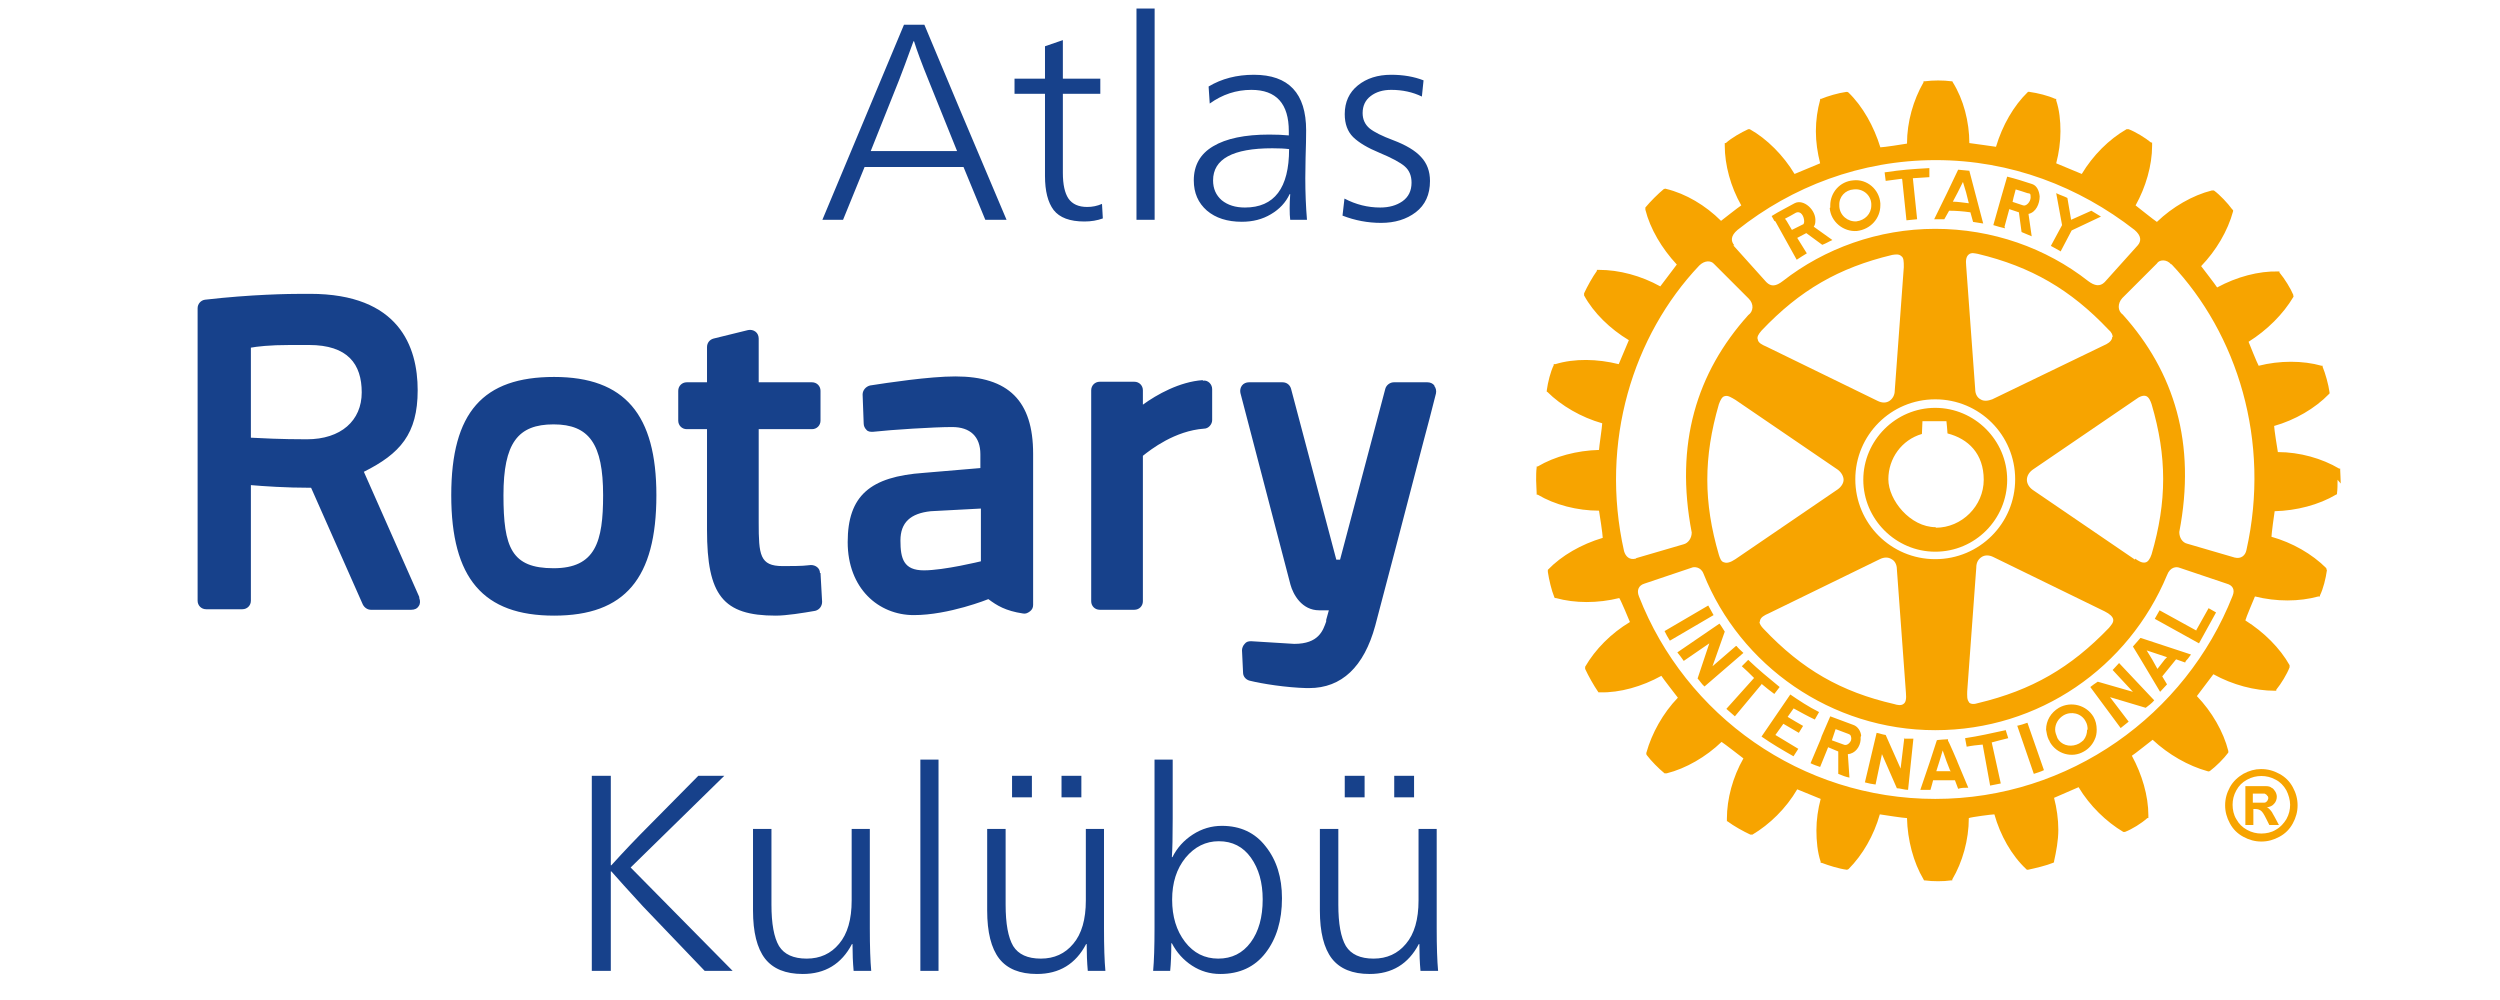 <svg width="200" height="80" viewBox="0 0 200 80" fill="none" xmlns="http://www.w3.org/2000/svg">
<rect x="0" y="0" width="200" height="80" fill="#808080" stroke="none"/>
<g clip-path="url(#clip0_231_5)">
<rect width="200" height="80" fill="white"/>
<mask id="mask0_231_5" style="mask-type:luminance" maskUnits="userSpaceOnUse" x="13" y="0" width="179" height="74">
<path d="M191.779 0.875H13.081V73.716H191.779V0.875Z" fill="white"/>
</mask>
<g mask="url(#mask0_231_5)">
<mask id="mask1_231_5" style="mask-type:luminance" maskUnits="userSpaceOnUse" x="13" y="2" width="177" height="73">
<path d="M189.988 2.154H13.081V74.526H189.988V2.154Z" fill="white"/>
</mask>
<g mask="url(#mask1_231_5)">
<mask id="mask2_231_5" style="mask-type:luminance" maskUnits="userSpaceOnUse" x="13" y="2" width="177" height="73">
<path d="M189.988 2.154H13.081V74.526H189.988V2.154Z" fill="white"/>
</mask>
<g mask="url(#mask2_231_5)">
<mask id="mask3_231_5" style="mask-type:luminance" maskUnits="userSpaceOnUse" x="13" y="2" width="177" height="73">
<path d="M189.988 2.154H13.081V74.526H189.988V2.154Z" fill="white"/>
</mask>
<g mask="url(#mask3_231_5)">
<path d="M65.641 45.841L65.769 48.143C65.769 48.484 65.556 48.782 65.215 48.867C64.234 49.038 62.913 49.251 62.06 49.251C57.84 49.251 56.561 47.631 56.561 42.389V34.333H54.941C54.558 34.333 54.259 34.035 54.259 33.651V31.265C54.259 30.881 54.558 30.583 54.941 30.583H56.561V27.77C56.561 27.428 56.774 27.173 57.073 27.088L59.844 26.406C60.057 26.363 60.27 26.406 60.44 26.534C60.611 26.661 60.696 26.875 60.696 27.088V30.583H64.959C65.343 30.583 65.641 30.881 65.641 31.265V33.651C65.641 34.035 65.343 34.333 64.959 34.333H60.696V41.792C60.696 44.392 60.781 45.287 62.614 45.287C64.447 45.287 64.32 45.245 64.874 45.202C65.257 45.202 65.598 45.458 65.598 45.841M52.511 39.618C52.511 46.267 49.996 49.251 44.327 49.251C38.657 49.251 36.1 46.267 36.1 39.618C36.1 32.969 38.657 30.156 44.327 30.156C49.996 30.156 52.511 33.182 52.511 39.618ZM48.249 39.618C48.249 35.527 47.14 33.95 44.284 33.95C41.428 33.95 40.277 35.441 40.277 39.618C40.277 43.795 40.917 45.458 44.284 45.458C47.652 45.458 48.249 43.327 48.249 39.618ZM114.749 30.838C114.621 30.668 114.408 30.583 114.195 30.583H111.509C111.211 30.583 110.912 30.796 110.827 31.094L107.204 44.776H106.905L103.282 31.094C103.196 30.796 102.941 30.583 102.6 30.583H99.914C99.701 30.583 99.488 30.668 99.36 30.838C99.232 31.009 99.189 31.222 99.232 31.435L103.239 46.779C103.452 47.546 104.134 48.825 105.541 48.825H106.308C106.223 49.08 106.18 49.336 106.095 49.592V49.72C105.839 50.444 105.498 51.51 103.537 51.51L100.085 51.297C99.871 51.297 99.701 51.339 99.573 51.51C99.445 51.638 99.36 51.851 99.36 52.021L99.445 53.812C99.445 54.11 99.658 54.366 99.957 54.451C100.98 54.706 102.898 55.005 104.518 55.047C104.603 55.047 104.646 55.047 104.731 55.047C107.331 55.047 109.122 53.343 110.017 50.061C111.04 46.182 112.362 41.153 113.299 37.53C113.726 35.868 114.109 34.461 114.365 33.481L114.877 31.478C114.919 31.265 114.877 31.051 114.749 30.881M33.542 47.844C33.627 48.057 33.627 48.313 33.499 48.484C33.371 48.697 33.158 48.782 32.903 48.782H29.663C29.407 48.782 29.151 48.612 29.023 48.356L24.888 39.022C22.842 39.022 21.052 38.894 20.071 38.809V48.057C20.071 48.441 19.773 48.739 19.389 48.739H16.491C16.107 48.739 15.809 48.441 15.809 48.057V24.658C15.809 24.317 16.064 24.019 16.405 23.976C20.114 23.55 23.098 23.507 24.206 23.507C25.315 23.507 24.803 23.507 24.803 23.507C31.922 23.507 33.414 27.727 33.414 31.222C33.414 34.717 32.007 36.294 29.109 37.743L33.542 47.759V47.844ZM24.761 27.599H23.226C21.521 27.599 20.54 27.727 20.071 27.812V35.015C20.881 35.058 22.459 35.143 24.547 35.143C27.276 35.143 28.938 33.651 28.938 31.392C28.938 29.133 27.83 27.599 24.718 27.599M82.65 36.294V48.398C82.65 48.612 82.564 48.782 82.394 48.91C82.223 49.038 82.053 49.123 81.84 49.08C80.433 48.867 79.751 48.441 79.069 47.93C79.069 47.93 75.914 49.208 73.101 49.208C70.287 49.208 67.815 47.077 67.815 43.369C67.815 39.661 69.605 38.127 73.911 37.828L78.43 37.445V36.337C78.43 34.93 77.62 34.163 76.17 34.163C74.721 34.163 71.353 34.376 69.819 34.546C69.648 34.546 69.435 34.546 69.307 34.376C69.179 34.248 69.094 34.078 69.094 33.864L69.009 31.563C69.009 31.222 69.264 30.924 69.605 30.838C70.969 30.625 74.337 30.114 76.426 30.114C80.689 30.114 82.65 32.074 82.65 36.294ZM74.465 40.897C72.845 41.068 72.035 41.792 72.035 43.241C72.035 44.69 72.291 45.628 73.911 45.628C75.531 45.628 78.472 44.904 78.472 44.904V40.684L74.465 40.897ZM96.205 30.412C94.372 30.54 92.539 31.563 91.431 32.373V31.222C91.431 30.838 91.133 30.54 90.749 30.54H87.978C87.594 30.54 87.296 30.838 87.296 31.222V48.1C87.296 48.484 87.594 48.782 87.978 48.782H90.749C91.133 48.782 91.431 48.484 91.431 48.1V36.464C92.07 35.953 93.989 34.461 96.333 34.291C96.674 34.291 96.973 33.95 96.973 33.609V31.137C96.973 30.924 96.888 30.753 96.76 30.625C96.632 30.497 96.419 30.412 96.248 30.455" fill="#17418B"/>
<path d="M140.922 54.749L138.791 57.306L138.109 56.709L140.326 54.237C139.985 53.897 139.686 53.598 139.345 53.3L139.857 52.788C140.709 53.598 141.434 54.195 142.372 54.962L141.945 55.516C141.604 55.26 141.263 55.005 140.922 54.706M136.66 48.441L133.164 50.487C133.292 50.742 133.42 50.998 133.59 51.254L137.086 49.208C136.915 48.91 136.83 48.739 136.66 48.441ZM138.876 51.68L137.001 53.3L137.981 50.529C137.811 50.274 137.725 50.103 137.555 49.89L134.187 52.192C134.358 52.405 134.528 52.618 134.699 52.873L136.745 51.467L135.807 54.28C135.977 54.451 136.148 54.749 136.361 54.919L139.473 52.234C139.302 52.064 139.089 51.893 138.919 51.68M143.48 56.667C144.034 56.965 144.546 57.264 145.185 57.562L145.526 56.965C144.674 56.539 143.906 56.028 143.224 55.559L140.922 58.926C141.775 59.523 142.585 59.991 143.48 60.503L143.864 59.906L142.031 58.798L142.67 57.903L143.906 58.627L144.247 58.073C143.864 57.86 143.437 57.605 143.011 57.349L143.523 56.624L143.48 56.667ZM154.819 44.136C151.665 44.136 149.064 41.536 149.064 38.382C149.064 35.228 151.665 32.628 154.819 32.628C157.974 32.628 160.574 35.228 160.574 38.382C160.574 41.536 158.016 44.136 154.819 44.136ZM154.862 42.218C156.951 42.218 158.698 40.471 158.698 38.382C158.698 36.294 157.462 35.1 155.8 34.674C155.8 34.504 155.714 33.694 155.714 33.694H153.796C153.796 33.694 153.753 34.546 153.753 34.717C152.134 35.185 151.068 36.677 151.068 38.34C151.068 40.002 152.816 42.175 154.862 42.175M146.421 16.602V16.432C146.421 15.409 147.189 14.514 148.254 14.429C149.363 14.301 150.343 15.153 150.428 16.261V16.432C150.428 17.455 149.661 18.35 148.553 18.478C147.487 18.563 146.464 17.753 146.379 16.645M147.146 16.517C147.189 17.242 147.828 17.753 148.51 17.71C149.192 17.625 149.704 17.114 149.704 16.432C149.704 16.432 149.704 16.347 149.704 16.304C149.661 15.579 149.022 15.068 148.297 15.153C147.615 15.196 147.103 15.75 147.146 16.432V16.56V16.517ZM155.544 17.54C155.203 17.54 155.032 17.54 154.734 17.54L155.757 15.451L156.652 13.576L157.547 13.661L158.016 15.451L158.656 17.881C158.357 17.838 158.102 17.796 157.846 17.753L157.633 16.986C157.036 16.901 156.482 16.858 155.928 16.858L155.544 17.54ZM156.226 16.134C156.652 16.134 157.078 16.219 157.505 16.261L157.292 15.409L157.036 14.556L156.61 15.409L156.226 16.134ZM152.176 14.343L152.517 17.625L153.37 17.54L153.029 14.258L154.35 14.173V13.448C152.858 13.534 152.219 13.576 150.769 13.789L150.855 14.471L152.134 14.301L152.176 14.343ZM152.347 59.011L152.048 61.483L150.855 58.798C150.556 58.755 150.386 58.67 150.13 58.627L149.192 62.591C149.491 62.677 149.746 62.719 150.045 62.762L150.556 60.332L151.75 63.06C152.006 63.06 152.347 63.188 152.645 63.188L153.071 59.096C152.858 59.096 152.56 59.096 152.304 59.096M175.707 50.444L172.766 48.825L172.382 49.506L175.92 51.467L177.284 48.995L176.687 48.654L175.707 50.401V50.444ZM171.274 51.041L175.281 52.362C175.195 52.49 175.11 52.575 175.025 52.703C174.94 52.788 174.854 52.873 174.812 53.001L174.087 52.746L172.979 54.11L173.362 54.749C173.192 54.919 173.021 55.133 172.808 55.346L171.231 52.703L170.634 51.723L171.231 51.041H171.274ZM171.7 51.978L172.169 52.746L172.595 53.513L173.192 52.746L173.362 52.575L171.7 52.021V51.978ZM167.48 57.349C167.65 57.647 167.736 57.988 167.736 58.372C167.736 58.67 167.693 58.926 167.565 59.182C167.394 59.565 167.096 59.906 166.712 60.119C165.775 60.673 164.538 60.332 163.984 59.352C163.984 59.309 163.942 59.224 163.899 59.182C163.771 58.926 163.728 58.627 163.686 58.372C163.686 57.647 164.069 57.008 164.709 56.624C165.689 56.07 166.926 56.411 167.48 57.349ZM167.011 58.372C167.011 58.116 166.968 57.903 166.84 57.69C166.499 57.05 165.689 56.88 165.093 57.221C164.666 57.477 164.411 57.903 164.411 58.372C164.411 58.585 164.496 58.798 164.581 59.011C164.581 59.054 164.666 59.139 164.709 59.224C165.093 59.693 165.775 59.778 166.329 59.48C166.457 59.395 166.585 59.309 166.67 59.224C166.883 58.968 166.968 58.67 166.968 58.372M168.972 53.556L170.634 55.346L167.821 54.536C167.565 54.706 167.437 54.791 167.224 54.962L169.654 58.244C169.867 58.073 170.08 57.903 170.293 57.732L168.801 55.772L171.657 56.624C171.87 56.454 172.126 56.283 172.339 56.028L169.526 53.044C169.355 53.215 169.185 53.428 169.014 53.598M187.003 38.382C187.003 38.766 187.003 39.149 186.961 39.448V39.533L186.876 39.575C185.511 40.385 183.721 40.854 181.973 40.897C181.931 41.11 181.718 42.73 181.718 42.943C183.38 43.411 184.957 44.306 186.108 45.457V45.543C186.151 45.543 186.151 45.628 186.151 45.628C186.066 46.267 185.853 47.12 185.597 47.631V47.716H185.469C183.934 48.142 182.101 48.142 180.396 47.716C180.311 47.929 179.671 49.421 179.629 49.634C181.121 50.572 182.4 51.851 183.167 53.215V53.3V53.385C182.954 53.939 182.485 54.706 182.101 55.175V55.26H181.973C180.396 55.26 178.606 54.791 177.071 53.939C176.943 54.11 175.92 55.474 175.75 55.687C176.943 56.923 177.881 58.542 178.265 60.077V60.162V60.205C177.924 60.673 177.284 61.313 176.773 61.696H176.73C176.73 61.739 176.602 61.696 176.602 61.696C175.068 61.27 173.49 60.375 172.211 59.182C172.041 59.309 170.762 60.332 170.549 60.46C171.359 61.952 171.87 63.657 171.87 65.234V65.447H171.785C171.316 65.873 170.549 66.342 169.995 66.555H169.952H169.867C168.503 65.745 167.181 64.467 166.286 62.975C166.073 63.06 164.538 63.742 164.325 63.827C164.538 64.637 164.666 65.532 164.666 66.385C164.666 67.237 164.496 68.132 164.325 68.899V68.985L164.24 69.027C163.728 69.24 162.833 69.454 162.236 69.581H162.151L162.109 69.539C160.915 68.43 160.02 66.811 159.551 65.149C159.338 65.149 157.718 65.362 157.505 65.447C157.505 67.195 156.993 68.985 156.183 70.349V70.434C156.141 70.434 156.055 70.434 156.055 70.434C155.501 70.519 154.606 70.519 154.009 70.434H153.924L153.881 70.349C153.071 68.985 152.602 67.195 152.56 65.447C152.304 65.447 150.642 65.191 150.386 65.149C149.917 66.811 149.022 68.388 147.871 69.539H147.828C147.828 69.581 147.743 69.581 147.743 69.581C147.103 69.496 146.294 69.24 145.739 69.027H145.654V68.942C145.398 68.175 145.313 67.28 145.313 66.427C145.313 65.575 145.441 64.722 145.654 63.913C145.441 63.827 143.992 63.231 143.778 63.145C142.883 64.68 141.562 65.959 140.198 66.768H140.112H140.027C139.473 66.513 138.706 66.086 138.194 65.703H138.152V65.49C138.152 63.913 138.62 62.165 139.473 60.673C139.302 60.545 137.938 59.48 137.725 59.352C136.489 60.545 134.869 61.483 133.335 61.867H133.249H133.164C132.695 61.483 132.098 60.886 131.715 60.375V60.29C131.672 60.29 131.715 60.205 131.715 60.205C132.141 58.67 133.036 57.05 134.23 55.815C134.102 55.644 133.036 54.28 132.908 54.067C131.374 54.919 129.583 55.431 128.006 55.388H127.878C127.494 54.834 127.068 54.067 126.812 53.513V53.428V53.342C127.622 51.936 128.901 50.657 130.393 49.762C130.308 49.549 129.669 48.015 129.541 47.844C127.835 48.27 126.002 48.27 124.468 47.844H124.383L124.34 47.759C124.127 47.248 123.914 46.352 123.828 45.756V45.67V45.585C124.937 44.434 126.514 43.539 128.219 43.028C128.219 42.772 127.963 41.067 127.921 40.854C126.173 40.854 124.383 40.385 123.019 39.575H122.933C122.933 39.533 122.933 39.448 122.933 39.448C122.933 39.149 122.891 38.808 122.891 38.425C122.891 38.041 122.891 37.7 122.933 37.402V37.317H123.019C124.383 36.507 126.173 36.038 127.921 35.995C127.921 35.782 128.177 34.12 128.177 33.864C126.514 33.395 124.894 32.458 123.786 31.349H123.743C123.743 31.307 123.743 31.222 123.743 31.222C123.828 30.582 124.042 29.73 124.297 29.218V29.133H124.425C125.96 28.664 127.793 28.707 129.498 29.133C129.583 28.92 130.223 27.428 130.308 27.215C128.816 26.32 127.494 25.041 126.727 23.635V23.55V23.465C126.983 22.91 127.409 22.143 127.75 21.674V21.589H127.921C129.541 21.589 131.288 22.058 132.823 22.91C132.951 22.74 134.017 21.333 134.144 21.163C132.951 19.884 132.013 18.307 131.629 16.773V16.688V16.602C132.013 16.134 132.652 15.494 133.121 15.111H133.207C133.207 15.068 133.292 15.111 133.292 15.111C134.869 15.494 136.446 16.432 137.683 17.668C137.853 17.54 139.089 16.56 139.302 16.432C138.45 14.94 137.981 13.193 137.981 11.658V11.445H138.066C138.535 11.019 139.302 10.593 139.857 10.337H139.899H139.985C141.349 11.104 142.67 12.425 143.565 13.917C143.778 13.832 145.398 13.15 145.611 13.065C145.398 12.212 145.27 11.36 145.27 10.507C145.27 9.612 145.398 8.76 145.611 7.993V7.907H145.697C146.208 7.694 147.061 7.439 147.7 7.353H147.786L147.871 7.396C149.022 8.504 149.917 10.124 150.428 11.786C150.684 11.786 152.347 11.53 152.56 11.488C152.56 9.74 153.071 7.993 153.881 6.586V6.501H154.009C154.606 6.416 155.501 6.416 156.098 6.501H156.183L156.226 6.586C157.078 7.95 157.547 9.74 157.547 11.445C157.803 11.488 159.466 11.701 159.679 11.743C160.19 10.039 161.086 8.462 162.236 7.353H162.279C162.279 7.311 162.364 7.353 162.364 7.353C163.004 7.439 163.856 7.652 164.411 7.907H164.496V8.035C164.752 8.803 164.837 9.655 164.837 10.507C164.837 11.36 164.709 12.255 164.496 13.065C164.709 13.15 166.329 13.832 166.542 13.917C167.437 12.425 168.716 11.147 170.123 10.337H170.208H170.293C170.847 10.55 171.615 11.019 172.084 11.402H172.169V11.658C172.169 13.235 171.657 14.983 170.847 16.432C171.018 16.56 172.339 17.625 172.553 17.753C173.789 16.56 175.409 15.622 176.943 15.238H177.028H177.114C177.583 15.579 178.222 16.261 178.563 16.73L178.648 16.815V16.901C178.222 18.478 177.284 20.055 176.091 21.291C176.219 21.461 177.242 22.782 177.369 22.996C178.947 22.143 180.695 21.674 182.272 21.717H182.357V21.802C182.783 22.314 183.252 23.081 183.465 23.592V23.678C183.508 23.678 183.465 23.763 183.465 23.763C182.655 25.127 181.377 26.405 179.885 27.343C179.97 27.556 180.567 29.048 180.694 29.261C182.357 28.835 184.233 28.835 185.725 29.261H185.81V29.346C186.023 29.858 186.279 30.753 186.364 31.392V31.477L186.321 31.52C185.213 32.671 183.593 33.608 181.931 34.077C181.931 34.29 182.186 35.953 182.229 36.166C183.977 36.166 185.767 36.677 187.131 37.487H187.217C187.217 37.53 187.217 37.615 187.217 37.615C187.217 37.913 187.259 38.254 187.259 38.681M138.663 19.628L141.306 22.569C141.69 22.953 142.073 22.91 142.627 22.484C145.952 19.884 150.258 18.307 154.819 18.307C159.38 18.307 163.686 19.842 167.053 22.484C167.565 22.868 167.991 22.953 168.375 22.569L171.018 19.628C171.316 19.288 171.316 18.861 170.762 18.392C166.329 14.94 160.872 12.809 154.862 12.809C148.851 12.809 143.352 14.94 139.004 18.392C138.45 18.861 138.45 19.288 138.748 19.628M138.834 31.989C138.535 31.818 138.237 31.605 137.981 31.691C137.768 31.733 137.64 31.989 137.512 32.33C136.276 36.592 136.276 40.172 137.512 44.392C137.597 44.648 137.683 44.946 137.938 44.989C138.152 45.074 138.45 44.989 138.834 44.733L147.018 39.149C147.317 38.936 147.487 38.638 147.487 38.382C147.487 38.126 147.317 37.785 147.018 37.572L138.834 31.989ZM140.624 27.13C140.624 27.428 141.008 27.599 141.306 27.727L150.215 32.074C150.556 32.245 150.897 32.245 151.153 32.074C151.409 31.904 151.579 31.605 151.579 31.264L152.304 21.376C152.304 20.907 152.304 20.609 152.091 20.481C151.92 20.31 151.622 20.353 151.366 20.396C147.103 21.419 143.992 23.209 140.922 26.448C140.667 26.746 140.539 26.959 140.624 27.173M140.752 49.719C140.752 49.89 140.88 50.103 141.093 50.316C144.162 53.556 147.274 55.346 151.537 56.326C151.793 56.411 152.091 56.454 152.261 56.326C152.475 56.198 152.517 55.9 152.475 55.431L151.75 45.543C151.75 45.159 151.579 44.861 151.324 44.733C151.068 44.562 150.727 44.562 150.386 44.733L141.477 49.08C141.178 49.208 140.837 49.379 140.794 49.677C140.794 49.677 140.794 49.719 140.794 49.762M154.819 44.733C158.357 44.733 161.213 41.877 161.213 38.34C161.213 34.802 158.357 31.946 154.819 31.946C151.281 31.946 148.425 34.802 148.425 38.34C148.425 41.877 151.281 44.733 154.819 44.733ZM157.505 56.198C157.675 56.326 157.888 56.368 158.272 56.241C162.535 55.218 165.647 53.428 168.716 50.231C168.886 50.018 169.1 49.805 169.057 49.549C169.014 49.336 168.801 49.123 168.375 48.91L159.466 44.562C159.125 44.392 158.784 44.392 158.528 44.562C158.272 44.733 158.102 44.989 158.102 45.415L157.377 55.303C157.377 55.644 157.334 55.985 157.547 56.198M170.805 44.69C171.061 44.861 171.359 45.074 171.657 44.989C171.828 44.946 171.998 44.733 172.126 44.349C173.362 40.13 173.362 36.507 172.126 32.33C172.041 32.074 171.913 31.776 171.7 31.691C171.487 31.605 171.188 31.691 170.805 31.989L162.62 37.572C162.322 37.785 162.151 38.084 162.151 38.382C162.151 38.681 162.322 38.979 162.62 39.192L170.805 44.775V44.69ZM169.014 26.959C169.014 26.789 168.929 26.576 168.673 26.363C165.647 23.166 162.492 21.333 158.229 20.31C157.974 20.268 157.718 20.183 157.505 20.353C157.292 20.523 157.249 20.822 157.292 21.248L158.016 31.136C158.016 31.52 158.187 31.818 158.443 31.946C158.698 32.117 159.039 32.074 159.38 31.946L168.29 27.641C168.588 27.514 168.886 27.343 168.972 27.045C168.972 27.045 168.972 27.002 168.972 26.959M130.905 44.648L134.699 43.539C135.04 43.454 135.338 43.071 135.338 42.602C133.974 35.526 135.722 29.815 139.857 25.212C140.283 24.914 140.326 24.317 139.899 23.891L137.128 21.12C136.873 20.822 136.361 20.822 135.935 21.248C130.649 26.832 127.963 35.356 129.924 44.093C130.052 44.52 130.351 44.818 130.862 44.69M178.137 46.693L174.343 45.415C174.13 45.33 173.618 45.33 173.362 46.011C170.293 53.385 163.132 58.414 154.819 58.414C146.507 58.414 139.217 53.257 136.276 45.884C136.063 45.33 135.509 45.33 135.338 45.415L131.544 46.693C131.118 46.821 130.905 47.205 131.118 47.716C134.827 57.221 144.077 63.913 154.819 63.913C165.561 63.913 174.854 57.178 178.606 47.674C178.819 47.162 178.606 46.821 178.137 46.693ZM173.703 21.163C173.32 20.694 172.723 20.779 172.553 21.078L169.782 23.848C169.398 24.274 169.398 24.871 169.824 25.169C173.959 29.773 175.707 35.484 174.343 42.559C174.343 43.028 174.599 43.411 174.982 43.497L178.776 44.605C179.288 44.733 179.629 44.434 179.714 44.008C181.675 35.271 178.989 26.704 173.703 21.12M164.837 20.14L165.732 18.435L168.077 17.327C167.821 17.156 167.565 17.029 167.309 16.858L165.689 17.583L165.391 15.835C165.05 15.665 164.837 15.622 164.496 15.451L164.965 18.009L164.069 19.671L164.837 20.097V20.14ZM160.446 58.414C159.252 58.67 158.357 58.883 157.206 59.054L157.334 59.736C157.761 59.65 158.144 59.608 158.613 59.565L159.21 62.847L160.062 62.677L159.338 59.395C159.764 59.267 160.19 59.182 160.659 59.054L160.446 58.372V58.414ZM148.851 58.968V59.182C148.809 59.736 148.425 60.29 147.828 60.332L147.956 62.208C147.7 62.165 147.359 62.037 147.061 61.909V60.119L146.251 59.778L145.611 61.355C145.356 61.27 145.1 61.185 144.844 61.057L145.654 59.139L145.739 58.883L146.421 57.306L148.254 57.988C148.638 58.116 148.851 58.5 148.894 58.841M148.084 58.968C148.084 58.841 147.999 58.755 147.871 58.713L146.848 58.329L146.635 58.968L146.549 59.224L147.487 59.565C147.743 59.693 147.999 59.437 148.084 59.224C148.084 59.139 148.127 59.054 148.084 58.968ZM160.403 18.265C160.062 18.179 159.849 18.137 159.466 18.009L160.105 15.75L160.574 14.13C161.256 14.301 161.938 14.514 162.577 14.727C162.961 14.855 163.132 15.281 163.174 15.707C163.174 16.304 162.876 16.986 162.279 17.114L162.535 18.904C162.236 18.776 162.023 18.691 161.725 18.563L161.512 16.986L160.744 16.73L160.361 18.137L160.403 18.265ZM160.958 16.134L161.853 16.432C162.109 16.517 162.45 16.134 162.45 15.793C162.45 15.451 162.407 15.494 162.194 15.451C161.853 15.324 161.64 15.281 161.256 15.153L161.086 15.793L161 16.176L160.958 16.134ZM156.567 60.886L157.462 63.017C157.164 63.017 156.908 63.017 156.652 63.103L156.396 62.421H154.649C154.649 62.464 154.436 63.188 154.436 63.188C154.137 63.188 153.881 63.188 153.626 63.188L154.393 60.929L154.947 59.224C154.947 59.182 155.842 59.139 155.842 59.139V59.267C155.885 59.267 156.61 60.972 156.61 60.972L156.567 60.886ZM156.013 61.654L155.714 60.886L155.416 60.034L155.16 60.886L154.904 61.696H156.098L156.013 61.654ZM161.384 58.073L162.705 61.909C162.961 61.824 163.26 61.739 163.515 61.611L162.194 57.818C161.853 57.946 161.682 57.988 161.341 58.073M141.945 17.668L141.732 17.284C142.329 16.901 142.969 16.602 143.565 16.261C144.29 15.878 145.313 16.815 145.228 17.71C145.228 17.881 145.185 18.009 145.1 18.137L146.592 19.202C146.294 19.33 146.123 19.458 145.782 19.586L144.503 18.648L143.778 19.032L144.546 20.268C144.247 20.438 144.077 20.566 143.736 20.779L142.031 17.71L141.945 17.668ZM142.798 17.497L142.926 17.668L143.352 18.392L144.205 17.966C144.29 17.966 144.333 17.838 144.333 17.71C144.333 17.327 144.077 16.815 143.651 17.029C143.352 17.199 143.139 17.327 142.798 17.497Z" fill="#F7A400"/>
<path d="M180.226 64.211H180.482C180.823 64.211 181.079 64.211 181.164 64.211C181.25 64.211 181.335 64.126 181.377 64.083C181.42 63.998 181.463 63.913 181.463 63.87C181.463 63.828 181.463 63.7 181.377 63.657C181.335 63.572 181.25 63.529 181.164 63.486C181.079 63.486 180.866 63.486 180.482 63.486H180.226V64.339V64.211ZM179.63 65.959V62.89H180.269C180.866 62.89 181.164 62.89 181.25 62.89C181.463 62.89 181.633 62.932 181.718 63.018C181.846 63.06 181.932 63.188 182.017 63.316C182.102 63.444 182.145 63.614 182.145 63.742C182.145 63.955 182.059 64.168 181.932 64.296C181.804 64.467 181.591 64.552 181.335 64.595C181.42 64.595 181.505 64.68 181.548 64.722C181.591 64.765 181.676 64.85 181.761 64.978C181.761 64.978 181.846 65.149 181.974 65.362L182.315 66.001H181.548L181.292 65.49C181.122 65.149 180.994 64.936 180.866 64.85C180.738 64.765 180.61 64.722 180.44 64.722H180.269V66.001H179.63V65.959ZM180.908 62.08C180.525 62.08 180.141 62.165 179.758 62.378C179.374 62.591 179.118 62.847 178.905 63.231C178.692 63.614 178.607 63.998 178.607 64.382C178.607 64.765 178.692 65.191 178.905 65.532C179.118 65.916 179.374 66.172 179.758 66.385C180.141 66.598 180.525 66.683 180.908 66.683C181.292 66.683 181.718 66.598 182.059 66.385C182.443 66.172 182.699 65.873 182.912 65.532C183.125 65.149 183.21 64.765 183.21 64.382C183.21 63.998 183.083 63.572 182.912 63.231C182.699 62.847 182.4 62.549 182.059 62.378C181.676 62.165 181.292 62.08 180.908 62.08ZM180.908 61.526C181.42 61.526 181.889 61.654 182.358 61.91C182.827 62.165 183.168 62.506 183.424 62.975C183.679 63.444 183.807 63.913 183.807 64.424C183.807 64.936 183.679 65.404 183.424 65.873C183.168 66.342 182.827 66.683 182.358 66.939C181.889 67.195 181.42 67.323 180.908 67.323C180.397 67.323 179.928 67.195 179.459 66.939C178.99 66.683 178.649 66.342 178.393 65.873C178.138 65.404 178.01 64.936 178.01 64.424C178.01 63.913 178.138 63.444 178.393 62.975C178.649 62.506 179.033 62.165 179.459 61.91C179.928 61.654 180.397 61.526 180.866 61.526" fill="#F7A400"/>
</g>
</g>
</g>
</g>
<path d="M65.79 17.585L72.318 1.979H73.95C74.278 2.769 75.24 5.065 76.835 8.866C78.444 12.652 79.674 15.558 80.524 17.585H78.825L77.081 13.36H69.166L67.444 17.585H65.79ZM69.658 12.085H76.566L74.286 6.429C73.734 5.072 73.347 4.029 73.123 3.299H73.079C72.557 4.744 72.169 5.788 71.916 6.429L69.658 12.085ZM86.751 17.72C85.588 17.72 84.769 17.414 84.292 16.803C83.83 16.192 83.599 15.283 83.599 14.075V7.502H81.162V6.295H83.599V3.701L85.029 3.209V6.295H88.025V7.502H85.029V13.829C85.029 14.753 85.178 15.439 85.477 15.886C85.79 16.333 86.289 16.557 86.975 16.557C87.392 16.557 87.787 16.475 88.16 16.311L88.227 17.474C87.779 17.638 87.288 17.72 86.751 17.72ZM90.918 17.585V0.683H92.371V17.585H90.918ZM99.349 17.742C98.186 17.742 97.254 17.444 96.554 16.848C95.853 16.236 95.503 15.432 95.503 14.433C95.503 13.226 96.017 12.316 97.046 11.705C98.089 11.079 99.587 10.766 101.54 10.766C102.136 10.766 102.658 10.789 103.105 10.833V10.498C103.105 8.292 102.106 7.189 100.109 7.189C98.901 7.189 97.791 7.554 96.778 8.284L96.688 6.921C97.731 6.295 98.939 5.982 100.31 5.982C103.097 5.982 104.491 7.465 104.491 10.431C104.491 10.982 104.476 11.72 104.446 12.644C104.431 13.568 104.424 14.105 104.424 14.254C104.424 15.402 104.469 16.512 104.558 17.585H103.217C103.187 17.347 103.172 17.034 103.172 16.646C103.172 16.319 103.187 15.946 103.217 15.528H103.172C102.859 16.199 102.36 16.736 101.674 17.138C101.003 17.541 100.228 17.742 99.349 17.742ZM99.595 16.602C101.95 16.602 103.127 15.044 103.127 11.929C102.799 11.884 102.352 11.862 101.786 11.862C98.626 11.862 97.046 12.719 97.046 14.433C97.046 15.089 97.277 15.618 97.739 16.02C98.216 16.408 98.834 16.602 99.595 16.602ZM110.486 17.831C109.428 17.831 108.399 17.638 107.401 17.25L107.557 15.886C108.466 16.363 109.42 16.602 110.419 16.602C111.12 16.602 111.708 16.438 112.185 16.11C112.677 15.767 112.923 15.268 112.923 14.612C112.923 14.06 112.744 13.628 112.386 13.315C112.029 13.002 111.351 12.637 110.352 12.22C109.413 11.832 108.712 11.415 108.25 10.967C107.803 10.52 107.579 9.909 107.579 9.134C107.579 8.165 107.93 7.398 108.63 6.831C109.331 6.265 110.218 5.982 111.291 5.982C112.26 5.982 113.124 6.131 113.884 6.429L113.75 7.725C113.02 7.368 112.2 7.189 111.291 7.189C110.635 7.189 110.091 7.353 109.659 7.681C109.227 8.009 109.01 8.463 109.01 9.045C109.01 9.551 109.197 9.961 109.569 10.274C109.942 10.572 110.568 10.885 111.447 11.213C112.476 11.601 113.221 12.048 113.683 12.555C114.16 13.062 114.399 13.703 114.399 14.478C114.399 15.566 114.019 16.401 113.258 16.982C112.513 17.548 111.589 17.831 110.486 17.831Z" fill="#17418B"/>
<path d="M47.344 77.672V62.066H48.865V69.221H48.91C49.893 68.133 50.929 67.045 52.017 65.957L55.863 62.066H57.942L50.452 69.4L58.613 77.672H56.377L51.436 72.508C50.273 71.241 49.431 70.309 48.91 69.713H48.865V77.672H47.344ZM64.22 77.918C62.849 77.918 61.843 77.508 61.202 76.689C60.561 75.854 60.241 74.572 60.241 72.843V66.314H61.716V72.374C61.716 73.894 61.917 74.997 62.32 75.683C62.737 76.353 63.475 76.689 64.533 76.689C65.607 76.689 66.471 76.294 67.127 75.504C67.798 74.714 68.133 73.558 68.133 72.038V66.314H69.586V74.274C69.586 75.735 69.624 76.868 69.698 77.672H68.29C68.23 77.016 68.2 76.301 68.2 75.526H68.155C67.321 77.121 66.009 77.918 64.22 77.918ZM73.629 77.672V60.77H75.082V77.672H73.629ZM80.964 63.788V62.066H82.552V63.788H80.964ZM84.922 63.788V62.066H86.509V63.788H84.922ZM82.954 77.918C81.583 77.918 80.577 77.508 79.936 76.689C79.295 75.854 78.974 74.572 78.974 72.843V66.314H80.45V72.374C80.45 73.894 80.651 74.997 81.054 75.683C81.471 76.353 82.209 76.689 83.267 76.689C84.34 76.689 85.205 76.294 85.861 75.504C86.531 74.714 86.867 73.558 86.867 72.038V66.314H88.32V74.274C88.32 75.735 88.357 76.868 88.432 77.672H87.023C86.964 77.016 86.934 76.301 86.934 75.526H86.889C86.054 77.121 84.743 77.918 82.954 77.918ZM97.617 77.918C96.797 77.918 96.044 77.695 95.358 77.248C94.673 76.8 94.136 76.204 93.749 75.459H93.704C93.704 76.338 93.674 77.076 93.614 77.672H92.251C92.325 76.868 92.362 75.72 92.362 74.229V60.77H93.816V65.487C93.816 66.963 93.793 67.991 93.749 68.573H93.793C94.166 67.827 94.71 67.224 95.425 66.762C96.141 66.299 96.916 66.068 97.751 66.068C99.241 66.068 100.411 66.62 101.261 67.723C102.125 68.811 102.558 70.19 102.558 71.859C102.558 73.648 102.118 75.109 101.239 76.241C100.374 77.359 99.167 77.918 97.617 77.918ZM94.799 75.347C95.485 76.241 96.372 76.689 97.46 76.689C98.548 76.689 99.413 76.256 100.054 75.392C100.695 74.527 101.015 73.38 101.015 71.949C101.015 70.607 100.702 69.497 100.076 68.617C99.45 67.738 98.593 67.298 97.505 67.298C96.461 67.298 95.575 67.738 94.844 68.617C94.129 69.497 93.771 70.615 93.771 71.971C93.771 73.327 94.114 74.453 94.799 75.347ZM107.58 63.788V62.066H109.168V63.788H107.58ZM111.538 63.788V62.066H113.125V63.788H111.538ZM109.57 77.918C108.199 77.918 107.193 77.508 106.552 76.689C105.911 75.854 105.59 74.572 105.59 72.843V66.314H107.066V72.374C107.066 73.894 107.267 74.997 107.67 75.683C108.087 76.353 108.825 76.689 109.883 76.689C110.956 76.689 111.821 76.294 112.477 75.504C113.147 74.714 113.483 73.558 113.483 72.038V66.314H114.936V74.274C114.936 75.735 114.973 76.868 115.048 77.672H113.639C113.58 77.016 113.55 76.301 113.55 75.526H113.505C112.67 77.121 111.359 77.918 109.57 77.918Z" fill="#17418B"/>
</g>
<defs>
<clipPath id="clip0_231_5">
<rect width="200" height="80" fill="white"/>
</clipPath>
</defs>
</svg>
